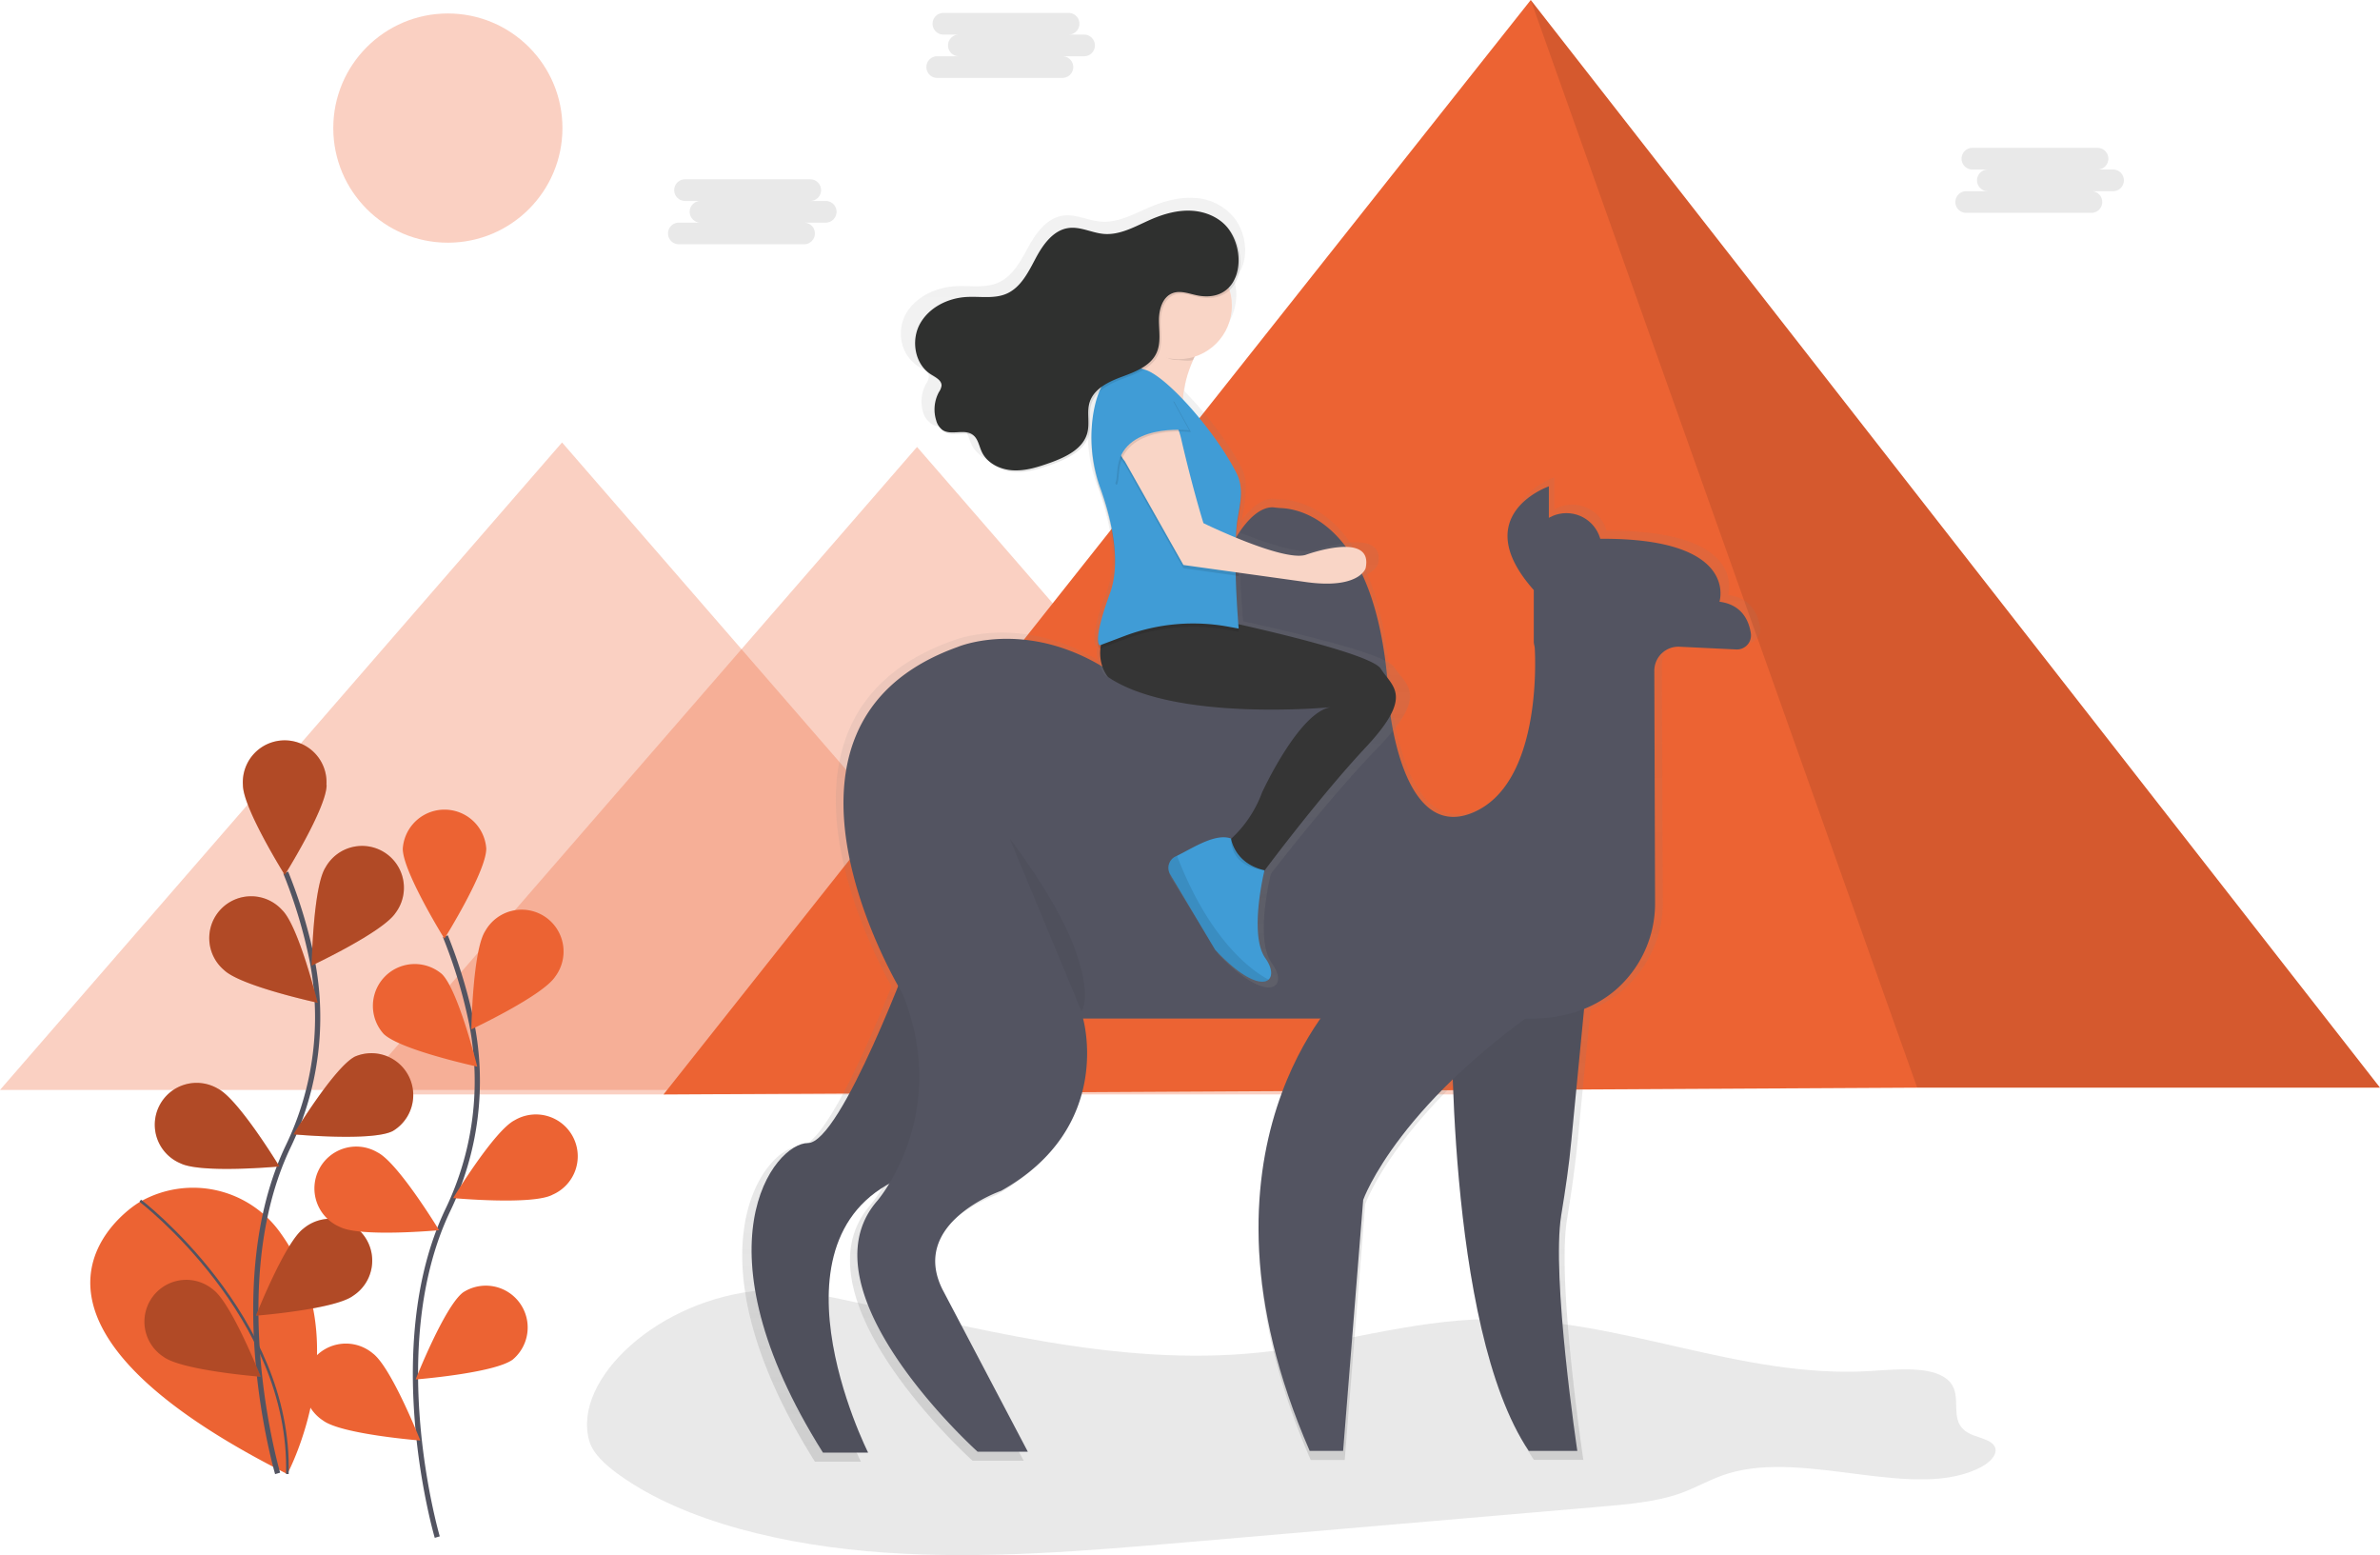 <svg id="3e3d0d99-8170-42b4-b7e0-d2569887eb7d" data-name="Layer 1" xmlns="http://www.w3.org/2000/svg" xmlns:xlink="http://www.w3.org/1999/xlink" width="910" height="594.44" viewBox="0 0 910 594.44"><defs><linearGradient id="0d24492d-2553-400c-9962-0d2e0679ce4a" x1="623.46" y1="711.48" x2="623.46" y2="335.25" gradientUnits="userSpaceOnUse"><stop offset="0" stop-color="gray" stop-opacity="0.25"/><stop offset="0.54" stop-color="gray" stop-opacity="0.12"/><stop offset="1" stop-color="gray" stop-opacity="0.1"/></linearGradient><linearGradient id="a8fc3105-30a4-4c64-88b2-79c476a21977" x1="586.82" y1="530.24" x2="586.82" y2="228.37" xlink:href="#0d24492d-2553-400c-9962-0d2e0679ce4a"/></defs><title>through the desert</title><path d="M436.61,646c9.28-.7,18.55,1,27.41,2.87,53.2,11,107.62,26.72,163,20.87,29.39-3.11,57-12.23,86.78-12.73,50.46-.86,96.43,23,146.64,19.84,10.26-.65,22.79-1.89,29,3.15,7.2,5.88-.63,16.06,8.6,20.77,2.75,1.4,6.63,2,8.68,3.78,3.16,2.76.12,6.66-4,8.9-25,13.52-67-6.55-96.88,2.57-6.63,2-12,5.34-18.37,7.61-9.07,3.22-19.76,4.17-30.15,5.06L598.32,742.35c-38.07,3.27-76.63,6.54-114.84,3.93s-76.66-11.78-101.64-29.65c-5.37-3.84-10.18-8.21-11.57-13.19C363.72,679.95,397.07,649,436.61,646Z" transform="translate(-145 -152.78)" fill="#252223" opacity="0.1"/><polygon points="214.9 169.13 322.35 292.88 429.81 416.63 214.9 416.63 0 416.63 107.45 292.88 214.9 169.13" fill="#ec6333" opacity="0.3"/><polygon points="350.63 170.85 458.08 294.6 565.53 418.35 350.63 418.35 135.73 418.35 243.18 294.6 350.63 170.85" fill="#ec6333" opacity="0.3"/><polygon points="585.29 0 253.71 418.35 733.04 415.77 910 415.77 585.29 0" fill="#ec6333"/><polygon points="910 415.77 733.04 415.77 585.29 0 910 415.77" opacity="0.1"/><path d="M818,392.49c-.8-5-3.57-11.16-12.26-12.29,0,0,7.94-24.91-46.45-24.53a13.65,13.65,0,0,0-20-8.15V335.25s-31.92,11.08-5.86,40.39v20.08a6.25,6.25,0,0,0,.19,1.52,6.29,6.29,0,0,1,.18,1.18c.33,6,2.08,52.9-24.14,63.88-28,11.73-32.57-42.35-32.57-42.35-3.43-70.31-34.44-75.92-42-76.24-.91,0-1.82-.14-2.73-.26-3.48-.45-14.88,1.36-26.29,39.36-13.68,45.6-29.32,30.62-29.32,30.62C541,384.11,509,397.79,509,397.79c-77,27.64-32.52,115.24-23.12,132C477,552.06,460,591,450.73,591c-13,0-45,39.74,5.86,120.52h17.59S434.66,633,482.43,606.74a54.13,54.13,0,0,1-4.66,6.69c-30.62,35.18,39.09,97.72,39.09,97.72H536.4L503.17,648c-13-26.06,22.8-38.44,22.8-38.44,44.3-24.76,31.92-67.1,31.92-67.1h92.49c-15.66,22.3-43.2,79.1-4.22,168.41h13L667,613.1s7-20,34.89-46.94c1.37,40.44,7.05,111.29,29.61,144.66h18.89s-10.17-68-6.25-91.84c1.59-9.7,3-19.42,4-29.2l5-51.1a43.82,43.82,0,0,0,27.64-41.32L780.41,407a9.36,9.36,0,0,1,9.84-9.38l22.08,1.14A5.48,5.48,0,0,0,818,392.49Z" transform="translate(-145 -152.78)" fill="url(#0d24492d-2553-400c-9962-0d2e0679ce4a)"/><path d="M700.12,536s-2.56,124.07,29.42,171.4h18.55s-10-66.71-6.14-90.16c1.56-9.52,3-19.06,3.88-28.67l8-82.63Z" transform="translate(-145 -152.78)" fill="#535461"/><path d="M700.12,536s-2.56,124.07,29.42,171.4h18.55s-10-66.71-6.14-90.16c1.56-9.52,3-19.06,3.88-28.67l8-82.63Z" transform="translate(-145 -152.78)" opacity="0.05"/><path d="M494.18,514.89s-27.5,74.83-40.29,74.83-44.13,39,5.76,118.32h17.27s-43.49-86.34,17.27-106.8C494.18,601.23,515.93,538.55,494.18,514.89Z" transform="translate(-145 -152.78)" fill="#535461"/><path d="M494.18,514.89s-27.5,74.83-40.29,74.83-44.13,39,5.76,118.32h17.27s-43.49-86.34,17.27-106.8C494.18,601.23,515.93,538.55,494.18,514.89Z" transform="translate(-145 -152.78)" opacity="0.05"/><path d="M731.45,398.05V378.34c-25.58-28.78,5.76-39.65,5.76-39.65v21.1c74.83-7,65.23,23,65.23,23,8.53,1.11,11.25,7.17,12,12.07a5.38,5.38,0,0,1-5.61,6.18L787.19,400a9.19,9.19,0,0,0-9.66,9.2l.29,88.69a43.68,43.68,0,0,1-15.27,33.46c-7.51,6.33-18.55,11.25-34.61,10.77H559.1s12.15,41.57-31.34,65.87c0,0-35.17,12.15-22.38,37.73l32.62,62H518.81s-68.43-61.4-38.37-95.93c0,0,28.46-32.94,9.59-79.3,0,0-62.68-102.33,21.1-132.39,0,0,31.34-13.43,66.51,15.35,0,0,15.35,14.71,28.78-30.06,11.19-37.31,22.38-39.08,25.8-38.64.89.12,1.78.21,2.68.25,7.41.31,37.86,5.82,41.23,74.84,0,0,4.48,53.08,32,41.57,25.74-10.78,24-56.86,23.7-62.71a6.17,6.17,0,0,0-.17-1.16h0A6.14,6.14,0,0,1,731.45,398.05Z" transform="translate(-145 -152.78)" fill="#535461"/><path d="M658.55,531.52s-63.31,60.12-12.79,175.87h12.79l7.67-95.93s13.43-38.37,77.38-79.94Z" transform="translate(-145 -152.78)" fill="#535461"/><circle cx="598.93" cy="209.58" r="13.43" fill="#535461"/><path d="M671.91,438.5c19.64-20.3,10.84-23.58,6.09-30.78-3.24-4.92-36.75-12.88-57.7-17.45-.13-1.7-.35-4.56-.55-8,0,0-.53-6.44-.49-10.86v-.11l1.34.18s0-.48,0-1.3l26.22,3.52c22.35,3.27,25.06-5.24,25.06-5.24,3.39-15.06-24.38-5.24-24.38-5.24-5.44,1.5-18.24-2.82-28.16-6.77a57.52,57.52,0,0,1,.74-6.65,50,50,0,0,0,1.24-10.16,16.54,16.54,0,0,0-1.79-8.48c-5-9.5-13.59-20.62-21.66-28.83a45.84,45.84,0,0,1,4.78-16.73,21.05,21.05,0,0,0,15.06-20,20.32,20.32,0,0,0-.93-6.09c5.81-5.3,5.62-16.23.28-23.25a15.61,15.61,0,0,0-1.9-2.06,20.77,20.77,0,0,0-13.6-5.77c-5.69-.33-11.35,1.2-16.59,3.39-6.17,2.59-12.35,6.21-19.06,5.68-4.83-.38-9.45-2.92-14.25-2.32-6.24.78-10.42,6.48-13.38,11.85s-6,11.38-11.73,13.85c-5,2.14-10.75,1-16.21,1.31-7.63.41-15.36,4.13-19,10.63-3.25,5.83-2.26,13.86,2.65,18.27a12.17,12.17,0,0,0,2.52,2,24.34,24.34,0,0,1,2.88,1.84,2.75,2.75,0,0,1,.75,2,5.85,5.85,0,0,1-1,2.46A14,14,0,0,0,498,310.5a7.15,7.15,0,0,0,2.16,3.44,5,5,0,0,0,1,.87c3.47,2.38,8.89-.48,12.34,1.92l.26.2c1.39,1.61,1.82,4,2.78,5.92a11,11,0,0,0,2.57,3.32,16.19,16.19,0,0,0,10.73,4.52c5.12.27,10.14-1.28,15-2.95,6.37-2.19,13.48-5.47,15.14-11.81,1-3.86-.31-8.07.91-11.87a10.87,10.87,0,0,1,3.14-4.7,40.35,40.35,0,0,0-2.58,9.86,54,54,0,0,0-.55,8.26,58.41,58.41,0,0,0,3.69,21.09c2.62,7.1,5.7,17.52,5.84,27.55a35.44,35.44,0,0,1-2.08,12.1c-4.26,11.23-5,16.25-4.81,18.5-.17,2.93.74,3.12.74,3.12l.26-.1A14.81,14.81,0,0,0,567.62,411c27.09,17.68,90.07,11.79,90.07,11.79-12.87,2-27.76,33.4-27.76,33.4a47.12,47.12,0,0,1-12.5,18.13l0-.12C611,472,602.07,477.83,595.48,481l-.54.25a4.86,4.86,0,0,0-2.18,7L611,517.75c11.47,11.89,19,13.94,21.62,11.68,1.73-1.47,1.37-4.79-1.3-8.41-6.49-8.78-.86-32.27-.38-34.24C636.52,479.55,655.41,455.56,671.91,438.5Z" transform="translate(-145 -152.78)" fill="url(#a8fc3105-30a4-4c64-88b2-79c476a21977)"/><path d="M605.14,283.05s-9.59,14.07-7.67,28.14l-22.38-17.91s8.31-.64,10.23-19.83Z" transform="translate(-145 -152.78)" fill="#f9d5c6"/><path d="M602.59,387.94s65.87,13.43,70.35,20.47,12.79,10.23-5.76,30.06-40.29,49.24-40.29,49.24l-15.35-10.87a45.36,45.36,0,0,0,16-21.1s14.07-30.7,26.22-32.62c0,0-59.48,5.76-85.06-11.51,0,0-6.4-7-.64-18.55S602.59,387.94,602.59,387.94Z" transform="translate(-145 -152.78)" fill="#353535"/><path d="M582.12,295.2s-15.71-7.18-19.3,18.32a57.62,57.62,0,0,0,3,27.38c3.63,10.17,8.2,27.32,3.55,40-7,19.19-3.84,19.83-3.84,19.83l9.4-3.55a74.38,74.38,0,0,1,39.76-3.57l3.92.72s-2.56-29.93-.32-42.53c1.06-6,2.23-11.5-.52-16.91C609.31,318.32,590,296.68,582.12,295.2Z" transform="translate(-145 -152.78)" opacity="0.1"/><path d="M582.12,293.93s-15.71-7.18-19.3,18.32a57.62,57.62,0,0,0,3,27.38c3.63,10.17,8.2,27.32,3.55,40-7,19.19-3.84,19.83-3.84,19.83l9.4-3.55a74.38,74.38,0,0,1,39.76-3.57l3.92.72s-2.56-29.93-.32-42.53c1.06-6,2.23-11.5-.52-16.91C609.31,317,590,295.4,582.12,293.93Z" transform="translate(-145 -152.78)" fill="#409cd6"/><path d="M572.15,313.07c4.32-7.74,15.43-8,20.45-.7a30.24,30.24,0,0,1,4.23,10.33c4.48,19.19,8.31,31.34,8.31,31.34s9.91,3.52,14.17,6.25c-.42,6.22-.6,12.69-.6,12.69l-21.24-3-22.38-39.65S567.54,321.33,572.15,313.07Z" transform="translate(-145 -152.78)" opacity="0.1"/><path d="M572.15,311.79c4.32-7.74,15.43-8,20.45-.7a30.24,30.24,0,0,1,4.23,10.33c4.48,19.19,8.31,31.34,8.31,31.34s30.06,14.71,39,12.15c0,0,26.22-9.59,23,5.12,0,0-2.56,8.31-23.66,5.12l-46-6.4L575.09,329.1S567.54,320.05,572.15,311.79Z" transform="translate(-145 -152.78)" fill="#f9d5c6"/><path d="M581.8,281.45c1.19-2.84,2.35-1.43,2.88-6.72l19.83,9.59a48.87,48.87,0,0,0-3.35,6.06c-2,.63-4.38,0-6.56,0C589.67,290.41,585.33,284.35,581.8,281.45Z" transform="translate(-145 -152.78)" opacity="0.1"/><circle cx="450.55" cy="116.84" r="20.47" fill="#f9d5c6"/><path d="M604.65,266.54c-3.59-.48-7.28-2.34-10.67-1.05-3.89,1.48-5.23,6.32-5.21,10.48s.82,8.53-.9,12.32c-2.26,5-8,7.21-13.14,9.11s-10.82,4.57-12.45,9.8c-1.16,3.72.09,7.82-.86,11.59-1.57,6.2-8.28,9.39-14.3,11.54-4.56,1.62-9.3,3.14-14.13,2.88s-9.84-2.65-11.92-7c-1.09-2.29-1.45-5.14-3.51-6.62-3.26-2.35-8.38.45-11.65-1.88a6.72,6.72,0,0,1-2.3-3.57,14,14,0,0,1,1.07-10.84,5.82,5.82,0,0,0,1-2.41c.1-2.1-2.29-3.26-4.07-4.37-6.13-3.81-7.67-12.84-4.24-19.19s10.73-10,17.93-10.38c5.15-.29,10.59.81,15.31-1.28,5.43-2.41,8.28-8.27,11.07-13.52s6.74-10.81,12.64-11.57c4.54-.59,8.9,1.9,13.46,2.27,6.33.51,12.17-3,18-5.55,4.94-2.14,10.29-3.64,15.66-3.31s10.8,2.67,14,7C622.65,250.82,619.87,268.57,604.65,266.54Z" transform="translate(-145 -152.78)" opacity="0.1"/><path d="M604,265.9c-3.59-.48-7.28-2.34-10.67-1.05-3.89,1.48-5.23,6.32-5.21,10.48s.82,8.53-.9,12.32c-2.26,5-8,7.21-13.14,9.11s-10.82,4.57-12.45,9.8c-1.16,3.72.09,7.82-.86,11.59-1.57,6.2-8.28,9.39-14.3,11.54-4.56,1.62-9.3,3.14-14.13,2.88s-9.84-2.65-11.92-7c-1.09-2.29-1.45-5.14-3.51-6.62-3.26-2.35-8.38.45-11.65-1.88a6.72,6.72,0,0,1-2.3-3.57A14,14,0,0,1,504,302.65a5.82,5.82,0,0,0,1-2.41c.1-2.1-2.29-3.26-4.07-4.37-6.13-3.81-7.67-12.84-4.24-19.19s10.73-10,17.93-10.38c5.15-.29,10.59.81,15.31-1.28,5.43-2.41,8.28-8.27,11.07-13.52s6.74-10.81,12.64-11.57c4.54-.59,8.9,1.9,13.46,2.27,6.33.51,12.17-3,18-5.55,4.94-2.14,10.29-3.64,15.66-3.31s10.8,2.67,14,7C622,250.18,619.23,267.93,604,265.9Z" transform="translate(-145 -152.78)" fill="#2f302f"/><path d="M600.35,317.91s-26.22-3.2-27.5,15.35-5.12-22.38-5.12-22.38l12.15-9L594,306.4Z" transform="translate(-145 -152.78)" opacity="0.1"/><path d="M599.71,317.27s-26.22-3.2-27.5,15.35-5.12-22.38-5.12-22.38l12.15-9,14.07,4.48Z" transform="translate(-145 -152.78)" fill="#409cd6"/><path d="M592.43,487l17.19,28.84c10.83,11.61,17.93,13.62,20.41,11.41,1.63-1.44,1.3-4.68-1.23-8.21-6.4-9-.32-33.58-.32-33.58-11.51-2.56-12.79-12.15-12.79-12.15-6-2.14-14.47,3.55-20.7,6.62l-.51.24A4.83,4.83,0,0,0,592.43,487Z" transform="translate(-145 -152.78)" fill="#409cd6"/><path d="M628.49,485.47s-12.79-.64-12.79-12.15C615.7,473.32,617.62,483.55,628.49,485.47Z" transform="translate(-145 -152.78)" opacity="0.1"/><path d="M592.43,487l17.19,28.84c10.83,11.61,17.93,13.62,20.41,11.41-5.94-3.14-22.27-14.37-35-47.32l-.51.24A4.83,4.83,0,0,0,592.43,487Z" transform="translate(-145 -152.78)" opacity="0.1"/><path d="M197.84,612.62s-67.63,40.8,57,103.62c0,0,27.46-51-2.9-92.57A40.94,40.94,0,0,0,198.86,612Z" transform="translate(-145 -152.78)" fill="#ec6333"/><path d="M198.62,611.76S256.5,656,254.87,716.24" transform="translate(-145 -152.78)" fill="none" stroke="#535461" stroke-miterlimit="10"/><path d="M251.15,716s-21.19-72,4-124.91a113.65,113.65,0,0,0,9.19-71.3,191.13,191.13,0,0,0-10.09-33.46" transform="translate(-145 -152.78)" fill="none" stroke="#535461" stroke-miterlimit="10" stroke-width="2"/><path d="M269.88,452.84c0,8.82-16,34.39-16,34.39s-16-25.57-16-34.39a16,16,0,1,1,31.93,0Z" transform="translate(-145 -152.78)" fill="#ec6333"/><path d="M296.27,501.69c-4.79,7.4-32.09,20.19-32.09,20.19s.5-30.14,5.29-37.54a16,16,0,1,1,26.8,17.36Z" transform="translate(-145 -152.78)" fill="#ec6333"/><path d="M295.12,585.16c-7.87,4-37.89,1.23-37.89,1.23s15.64-25.77,23.52-29.74a16,16,0,0,1,14.38,28.51Z" transform="translate(-145 -152.78)" fill="#ec6333"/><path d="M280,648.11c-7.09,5.24-37.14,7.61-37.14,7.61s11.06-28,18.15-33.29a16,16,0,1,1,19,25.67Z" transform="translate(-145 -152.78)" fill="#ec6333"/><path d="M230.65,523.58c6.32,6.14,35.79,12.51,35.79,12.51s-7.22-29.27-13.54-35.41a16,16,0,1,0-22.25,22.9Z" transform="translate(-145 -152.78)" fill="#ec6333"/><path d="M213.94,597.44c7.87,4,37.89,1.23,37.89,1.23s-15.64-25.77-23.52-29.74a16,16,0,1,0-14.38,28.51Z" transform="translate(-145 -152.78)" fill="#ec6333"/><path d="M207.54,671.45c7.09,5.24,37.14,7.61,37.14,7.61s-11.06-28-18.15-33.29a16,16,0,1,0-19,25.67Z" transform="translate(-145 -152.78)" fill="#ec6333"/><path d="M269.88,452.84c0,8.82-16,34.39-16,34.39s-16-25.57-16-34.39a16,16,0,1,1,31.93,0Z" transform="translate(-145 -152.78)" opacity="0.25"/><path d="M296.27,501.69c-4.79,7.4-32.09,20.19-32.09,20.19s.5-30.14,5.29-37.54a16,16,0,1,1,26.8,17.36Z" transform="translate(-145 -152.78)" opacity="0.25"/><path d="M295.12,585.16c-7.87,4-37.89,1.23-37.89,1.23s15.64-25.77,23.52-29.74a16,16,0,0,1,14.38,28.51Z" transform="translate(-145 -152.78)" opacity="0.25"/><path d="M280,648.11c-7.09,5.24-37.14,7.61-37.14,7.61s11.06-28,18.15-33.29a16,16,0,1,1,19,25.67Z" transform="translate(-145 -152.78)" opacity="0.25"/><path d="M230.65,523.58c6.32,6.14,35.79,12.51,35.79,12.51s-7.22-29.27-13.54-35.41a16,16,0,1,0-22.25,22.9Z" transform="translate(-145 -152.78)" opacity="0.25"/><path d="M213.94,597.44c7.87,4,37.89,1.23,37.89,1.23s-15.64-25.77-23.52-29.74a16,16,0,1,0-14.38,28.51Z" transform="translate(-145 -152.78)" opacity="0.25"/><path d="M207.54,671.45c7.09,5.24,37.14,7.61,37.14,7.61s-11.06-28-18.15-33.29a16,16,0,1,0-19,25.67Z" transform="translate(-145 -152.78)" opacity="0.25"/><path d="M312.19,740.35s-21.19-72,4-124.91a113.65,113.65,0,0,0,9.19-71.3,191.13,191.13,0,0,0-10.09-33.46" transform="translate(-145 -152.78)" fill="none" stroke="#535461" stroke-miterlimit="10" stroke-width="2"/><path d="M330.92,477.21c0,8.82-16,34.39-16,34.39S299,486,299,477.21a16,16,0,0,1,31.93,0Z" transform="translate(-145 -152.78)" fill="#ec6333"/><path d="M357.31,526.06c-4.79,7.4-32.09,20.19-32.09,20.19s.5-30.14,5.29-37.54a16,16,0,1,1,26.8,17.36Z" transform="translate(-145 -152.78)" fill="#ec6333"/><path d="M356.16,609.53c-7.87,4-37.89,1.23-37.89,1.23S333.9,585,341.78,581a16,16,0,1,1,14.38,28.51Z" transform="translate(-145 -152.78)" fill="#ec6333"/><path d="M341.06,672.48c-7.09,5.24-37.14,7.61-37.14,7.61s11.06-28,18.15-33.29a16,16,0,0,1,19,25.67Z" transform="translate(-145 -152.78)" fill="#ec6333"/><path d="M291.69,548c6.32,6.14,35.79,12.51,35.79,12.51s-7.22-29.27-13.54-35.41A16,16,0,0,0,291.69,548Z" transform="translate(-145 -152.78)" fill="#ec6333"/><path d="M275,621.81c7.87,4,37.89,1.23,37.89,1.23s-15.64-25.77-23.52-29.74A16,16,0,1,0,275,621.81Z" transform="translate(-145 -152.78)" fill="#ec6333"/><path d="M268.57,695.82c7.09,5.24,37.14,7.61,37.14,7.61s-11.06-28-18.15-33.29a16,16,0,1,0-19,25.67Z" transform="translate(-145 -152.78)" fill="#ec6333"/><path d="M559.5,166h-5.91a4.14,4.14,0,0,0,0-8.28H505.71a4.14,4.14,0,0,0,0,8.28h5.91a4.14,4.14,0,0,0,0,8.28h-8.28a4.14,4.14,0,0,0,0,8.28h47.88a4.14,4.14,0,1,0,0-8.28h8.28a4.14,4.14,0,1,0,0-8.28Z" transform="translate(-145 -152.78)" fill="#252223" opacity="0.1"/><path d="M460.71,229.6H454.8a4.14,4.14,0,0,0,0-8.28H406.93a4.14,4.14,0,0,0,0,8.28h5.91a4.14,4.14,0,0,0,0,8.28h-8.28a4.14,4.14,0,1,0,0,8.28h47.88a4.14,4.14,0,1,0,0-8.28h8.28a4.14,4.14,0,0,0,0-8.28Z" transform="translate(-145 -152.78)" fill="#252223" opacity="0.1"/><path d="M952.93,217.58H947a4.14,4.14,0,1,0,0-8.28H899.15a4.14,4.14,0,1,0,0,8.28h5.91a4.14,4.14,0,1,0,0,8.28h-8.28a4.14,4.14,0,1,0,0,8.28h47.88a4.14,4.14,0,1,0,0-8.28h8.28a4.14,4.14,0,0,0,0-8.28Z" transform="translate(-145 -152.78)" fill="#252223" opacity="0.1"/><circle cx="171.24" cy="48.96" r="43.81" fill="#ec6333" opacity="0.3"/><path d="M531,473.19s18,23.19,24.91,42.09,2.58,24.05,2.58,24.05" transform="translate(-145 -152.78)" opacity="0.05"/></svg>
